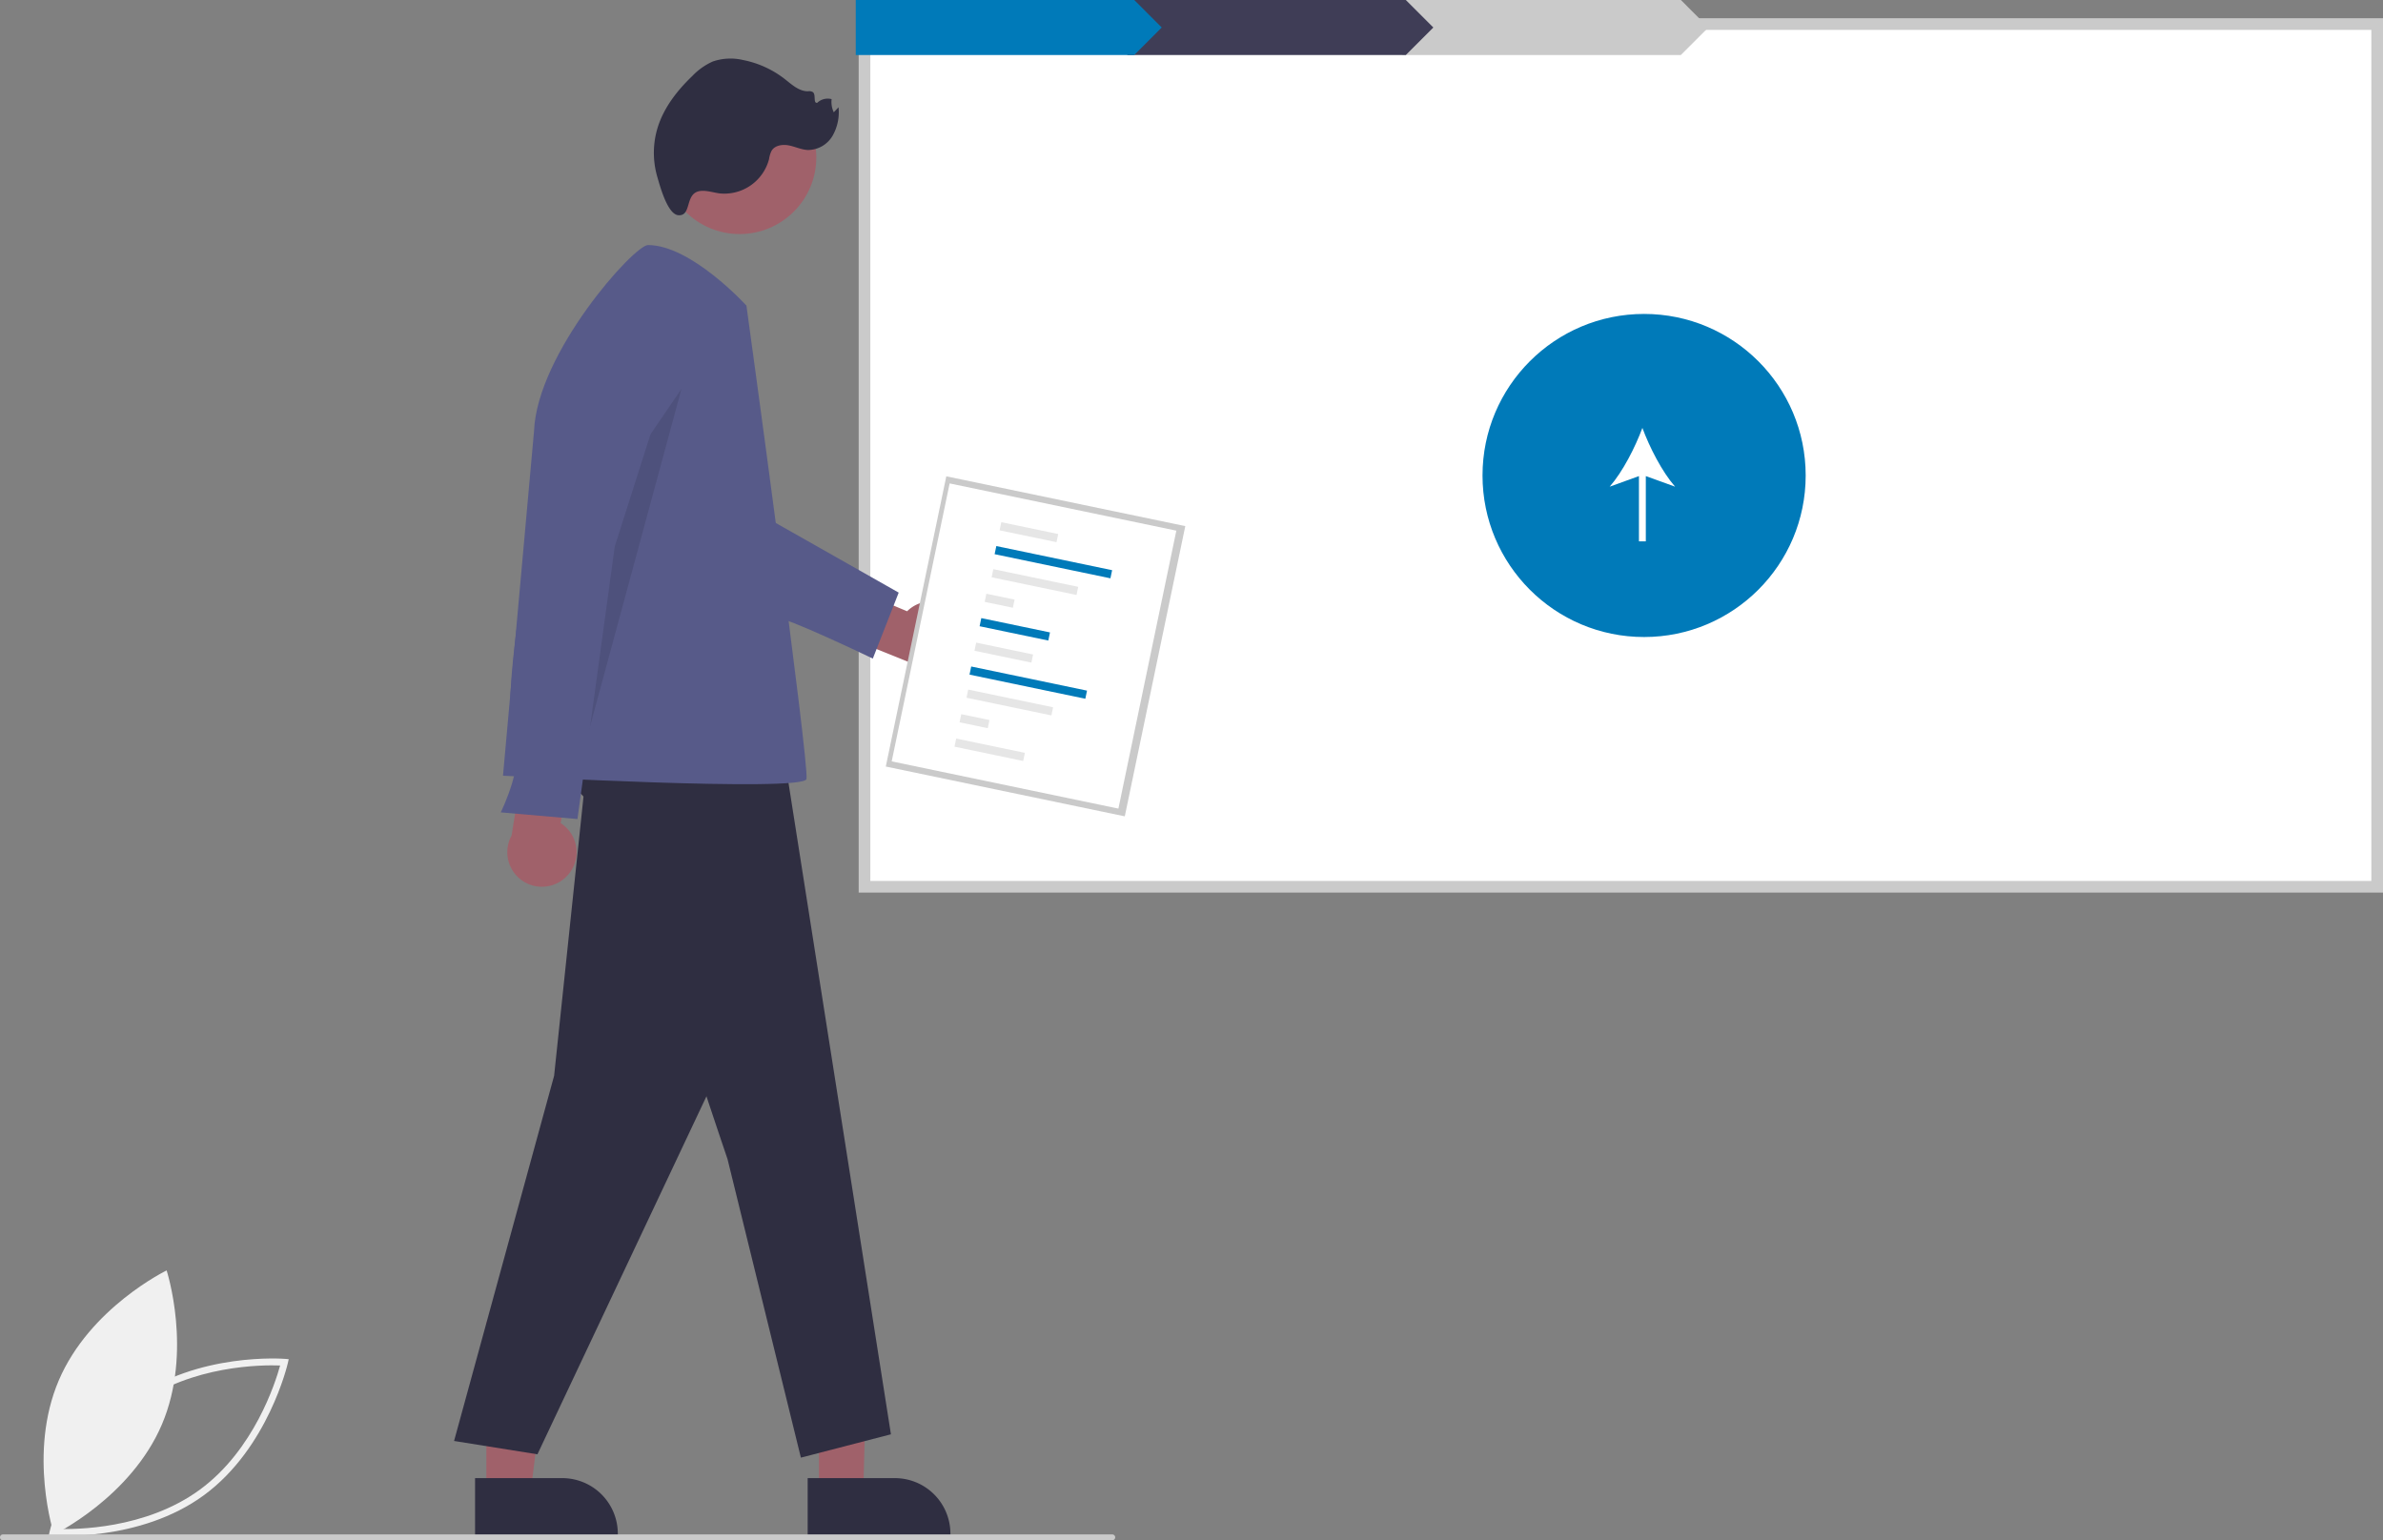 <svg xmlns="http://www.w3.org/2000/svg" xmlns:xlink="http://www.w3.org/1999/xlink" width="818.406" height="529.105" data-name="Layer 1" viewBox="0 0 818.406 529.105"><rect x="0" y="0" width="818.406" height="529.105" fill="#808080" stroke="none"/><path fill="#fff" d="M1007.203,490.067h-519.506V193.712h519.506Z" transform="translate(-190.797 -185.447)"/><path fill="#cacaca" d="M1009.203,492.067H485.697v-300.355h523.506Zm-519.506-4h515.506v-292.355H489.697Z" transform="translate(-190.797 -185.447)"/><circle cx="564.641" cy="163.335" r="55.493" fill="#007ab9"/><path fill="#fff" d="M766.079,352.627c-4.497-5.157-8.742-13.478-11.23-20.184-2.486,6.706-6.731,15.026-11.228,20.184l10.047-3.635v22.414h2.361V348.992Z" transform="translate(-190.797 -185.447)"/><polygon fill="#cacaca" points="577.272 18.891 481.63 18.891 481.63 0 577.272 0 586.712 9.446 577.272 18.891"/><polygon fill="#3f3d56" points="482.815 18.891 387.175 18.891 387.175 0 482.815 0 492.257 9.446 482.815 18.891"/><polygon fill="#007ab9" points="389.541 18.891 293.899 18.891 293.899 0 389.541 0 398.982 9.446 389.541 18.891"/><path fill="#f0f0f0" d="M207.567,712.818l.295-1.321c.065-.29,6.752-29.206,28.804-45.391,22.052-16.185,51.642-13.895,51.938-13.87l1.349.114-.295,1.32c-.065.29-6.752,29.205-28.804,45.391-22.052,16.185-51.642,13.895-51.938,13.87Zm30.496-44.807c-18.645,13.684-25.953,36.816-27.546,42.641,6.036.223,30.312.177,48.939-13.495,18.624-13.67,25.948-36.813,27.546-42.641C280.963,654.293,256.689,654.34,238.064,668.011Z" transform="translate(-190.797 -185.447)"/><path fill="#f0f0f0" d="M246.402,674.766c-10.678,25.047-37.05,37.799-37.05,37.799s-9.059-27.857,1.619-52.904,37.05-37.799,37.05-37.799S257.08,649.719,246.402,674.766Z" transform="translate(-190.797 -185.447)"/><path fill="#a0616a" d="M520.363,397.115a11.811,11.811,0,0,0-18.032-1.69l-24.888-10.444L467.407,398.557,502.761,412.812a11.875,11.875,0,0,0,17.602-15.698Z" transform="translate(-190.797 -185.447)"/><polygon fill="#a0616a" points="281.261 512.726 296.464 512.725 297.94 458.653 281.258 454.085 281.261 512.726"/><path fill="#2f2e41" d="M468.18,693.21l29.941-.001h.001a19.082,19.082,0,0,1,19.081,19.08v.62l-49.022.002Z" transform="translate(-190.797 -185.447)"/><polygon fill="#a0616a" points="167.032 512.726 182.235 512.725 189.468 454.084 167.029 454.085 167.032 512.726"/><path fill="#2f2e41" d="M353.951,693.21l29.941-.001h.001a19.082,19.082,0,0,1,19.081,19.08v.62l-49.022.002Z" transform="translate(-190.797 -185.447)"/><path fill="#575a89" d="M449.203,360.553l50.238,28.466L490.551,411.687s-30.952-14.916-32.986-13.862S449.203,360.553,449.203,360.553Z" transform="translate(-190.797 -185.447)"/><path fill="#2f2e41" d="M392.553,446.189,381.1,554.992,346.741,680.444l28.632,4.581,82.461-174.7-14.889-93.914L417.749,407.249Z" transform="translate(-190.797 -185.447)"/><path fill="#2f2e41" d="M374.228,445.044s28.636,16.823,37.975,49.509c10,35,28.452,89.072,28.452,89.072l25.196,102.546,30.923-8.017L460.125,445.044l-30.923-26.342L389.117,414.121Z" transform="translate(-190.797 -185.447)"/><circle cx="254.008" cy="54.059" r="26.342" fill="#a0616a"/><path fill="#575a89" d="M447.149,290.429s-18.915-20.8-33.804-20.8c-4.786,0-38.096,37.116-39.143,63.924L363.543,451.915s103.076,5.726,104.222,1.145S447.149,290.429,447.149,290.429Z" transform="translate(-190.797 -185.447)"/><path fill="#2f2e41" d="M431.682,251.021c2.113-.126,4.176.588,6.274.867a15.881,15.881,0,0,0,16.974-11.84,9.084,9.084,0,0,1,.868-2.829c1.155-1.886,3.787-2.246,5.956-1.812s4.225,1.449,6.434,1.565a9.852,9.852,0,0,0,8.503-4.812,16.319,16.319,0,0,0,2.087-9.856l-1.635,1.716a8.305,8.305,0,0,1-.74-4.514,5.238,5.238,0,0,0-4.961,1.27c-1.442.153-.354-2.674-1.425-3.651a2.478,2.478,0,0,0-1.743-.326c-3.067.03-5.548-2.316-7.966-4.205a33.848,33.848,0,0,0-14.296-6.521,18.808,18.808,0,0,0-10.431.506,22.282,22.282,0,0,0-7.044,4.997c-5.142,4.945-9.696,10.755-11.835,17.561a29.562,29.562,0,0,0-.142,17.142c.862,2.91,3.46,12.874,7.263,13.106C428.603,259.673,425.734,251.376,431.682,251.021Z" transform="translate(-190.797 -185.447)"/><polygon points="234.047 133.571 207.073 173.132 198.447 265.027 234.047 133.571" opacity=".1" style="isolation:isolate"/><path fill="#a0616a" d="M385.696,486.169a11.811,11.811,0,0,0-2.349-17.958l4.667-26.584L372.55,434.851l-6.063,37.634a11.875,11.875,0,0,0,19.209,13.684Z" transform="translate(-190.797 -185.447)"/><path fill="#575a89" d="M400.4,281.813l-27.553,89.383s-10.233,56.958-5.652,66.12-4.419,27.196-4.419,27.196l26.342,2.291,12.806-93.607L424.621,301.882S433.613,276.087,400.4,281.813Z" transform="translate(-190.797 -185.447)"/><rect id="e8310426-6c31-4dda-9e6e-1765924c3d10" width="101.84" height="83.84" x="495.518" y="365.553" fill="#cacaca" data-name="Rectangle 25-2" transform="translate(-154.751 673.83) rotate(-78.227)"/><rect id="bd122e35-a1c1-49ee-8743-926b8ce798e5" width="97.531" height="79.531" x="497.149" y="367.598" fill="#fff" data-name="Rectangle 25-3" transform="translate(-155.062 673.231) rotate(-78.227)"/><g id="b64708cb-dce5-48be-ac10-94f92b9c889b" data-name="Group 22"><rect id="e09379fd-2478-48f1-b81f-f54c4e3c9c7a" width="2.853" height="19.965" x="542.732" y="358.276" fill="#e6e6e6" data-name="Rectangle 28" transform="translate(-118.177 640.386) rotate(-78.227)"/><rect id="b4bf12c6-107b-4d74-a31b-e84a4ab6c7a8" width="2.853" height="40.626" x="551.136" y="358.254" fill="#007ab9" data-name="Rectangle 29" transform="translate(-121.58 656.818) rotate(-78.227)"/><rect id="bbdf33c8-f624-40e0-a78f-3d0040dad156" width="2.853" height="29.779" x="544.795" y="370.506" fill="#e6e6e6" data-name="Rectangle 30" transform="translate(-133.311 656.046) rotate(-78.227)"/><rect id="b44a9e07-be4b-414d-8ba3-c4e4a982d953" width="2.853" height="9.893" x="532.678" y="386.865" fill="#e6e6e6" data-name="Rectangle 31" transform="translate(-149.237 649.292) rotate(-78.227)"/><rect id="f17ee27a-91b7-41cc-9a5a-26a98e12cdc2" width="2.853" height="24.097" x="537.887" y="389.583" fill="#007ab9" data-name="Rectangle 32" transform="translate(-154.704 662.206) rotate(-78.227)"/><rect id="f9a19cfe-d4ee-44fa-ab4d-3d6547ba1e46" width="2.853" height="19.965" x="534.109" y="399.65" fill="#e6e6e6" data-name="Rectangle 38" transform="translate(-165.545 664.877) rotate(-78.227)"/><rect id="b9542e79-7d8c-492f-96e6-2c189a246911" width="2.853" height="40.626" x="542.513" y="399.628" fill="#007ab9" data-name="Rectangle 39" transform="translate(-168.947 681.309) rotate(-78.227)"/><rect id="f3fa939e-a9e2-4fac-b505-074c9ee61dc4" width="2.853" height="29.779" x="536.172" y="411.88" fill="#e6e6e6" data-name="Rectangle 40" transform="translate(-180.678 680.537) rotate(-78.227)"/><rect id="a1de6102-8b84-4497-ba07-467d8fb2348b" width="2.853" height="9.893" x="524.055" y="428.24" fill="#e6e6e6" data-name="Rectangle 41" transform="translate(-196.605 673.782) rotate(-78.227)"/><rect id="be3007b6-c1ef-41ba-b96c-a7356ec98b0f" width="2.853" height="24.097" x="529.263" y="430.957" fill="#e6e6e6" data-name="Rectangle 42" transform="translate(-202.072 686.697) rotate(-78.227)"/></g><path fill="#cacaca" d="M572.797,714.553h-381a1,1,0,0,1,0-2h381a1,1,0,0,1,0,2Z" transform="translate(-190.797 -185.447)"/></svg>